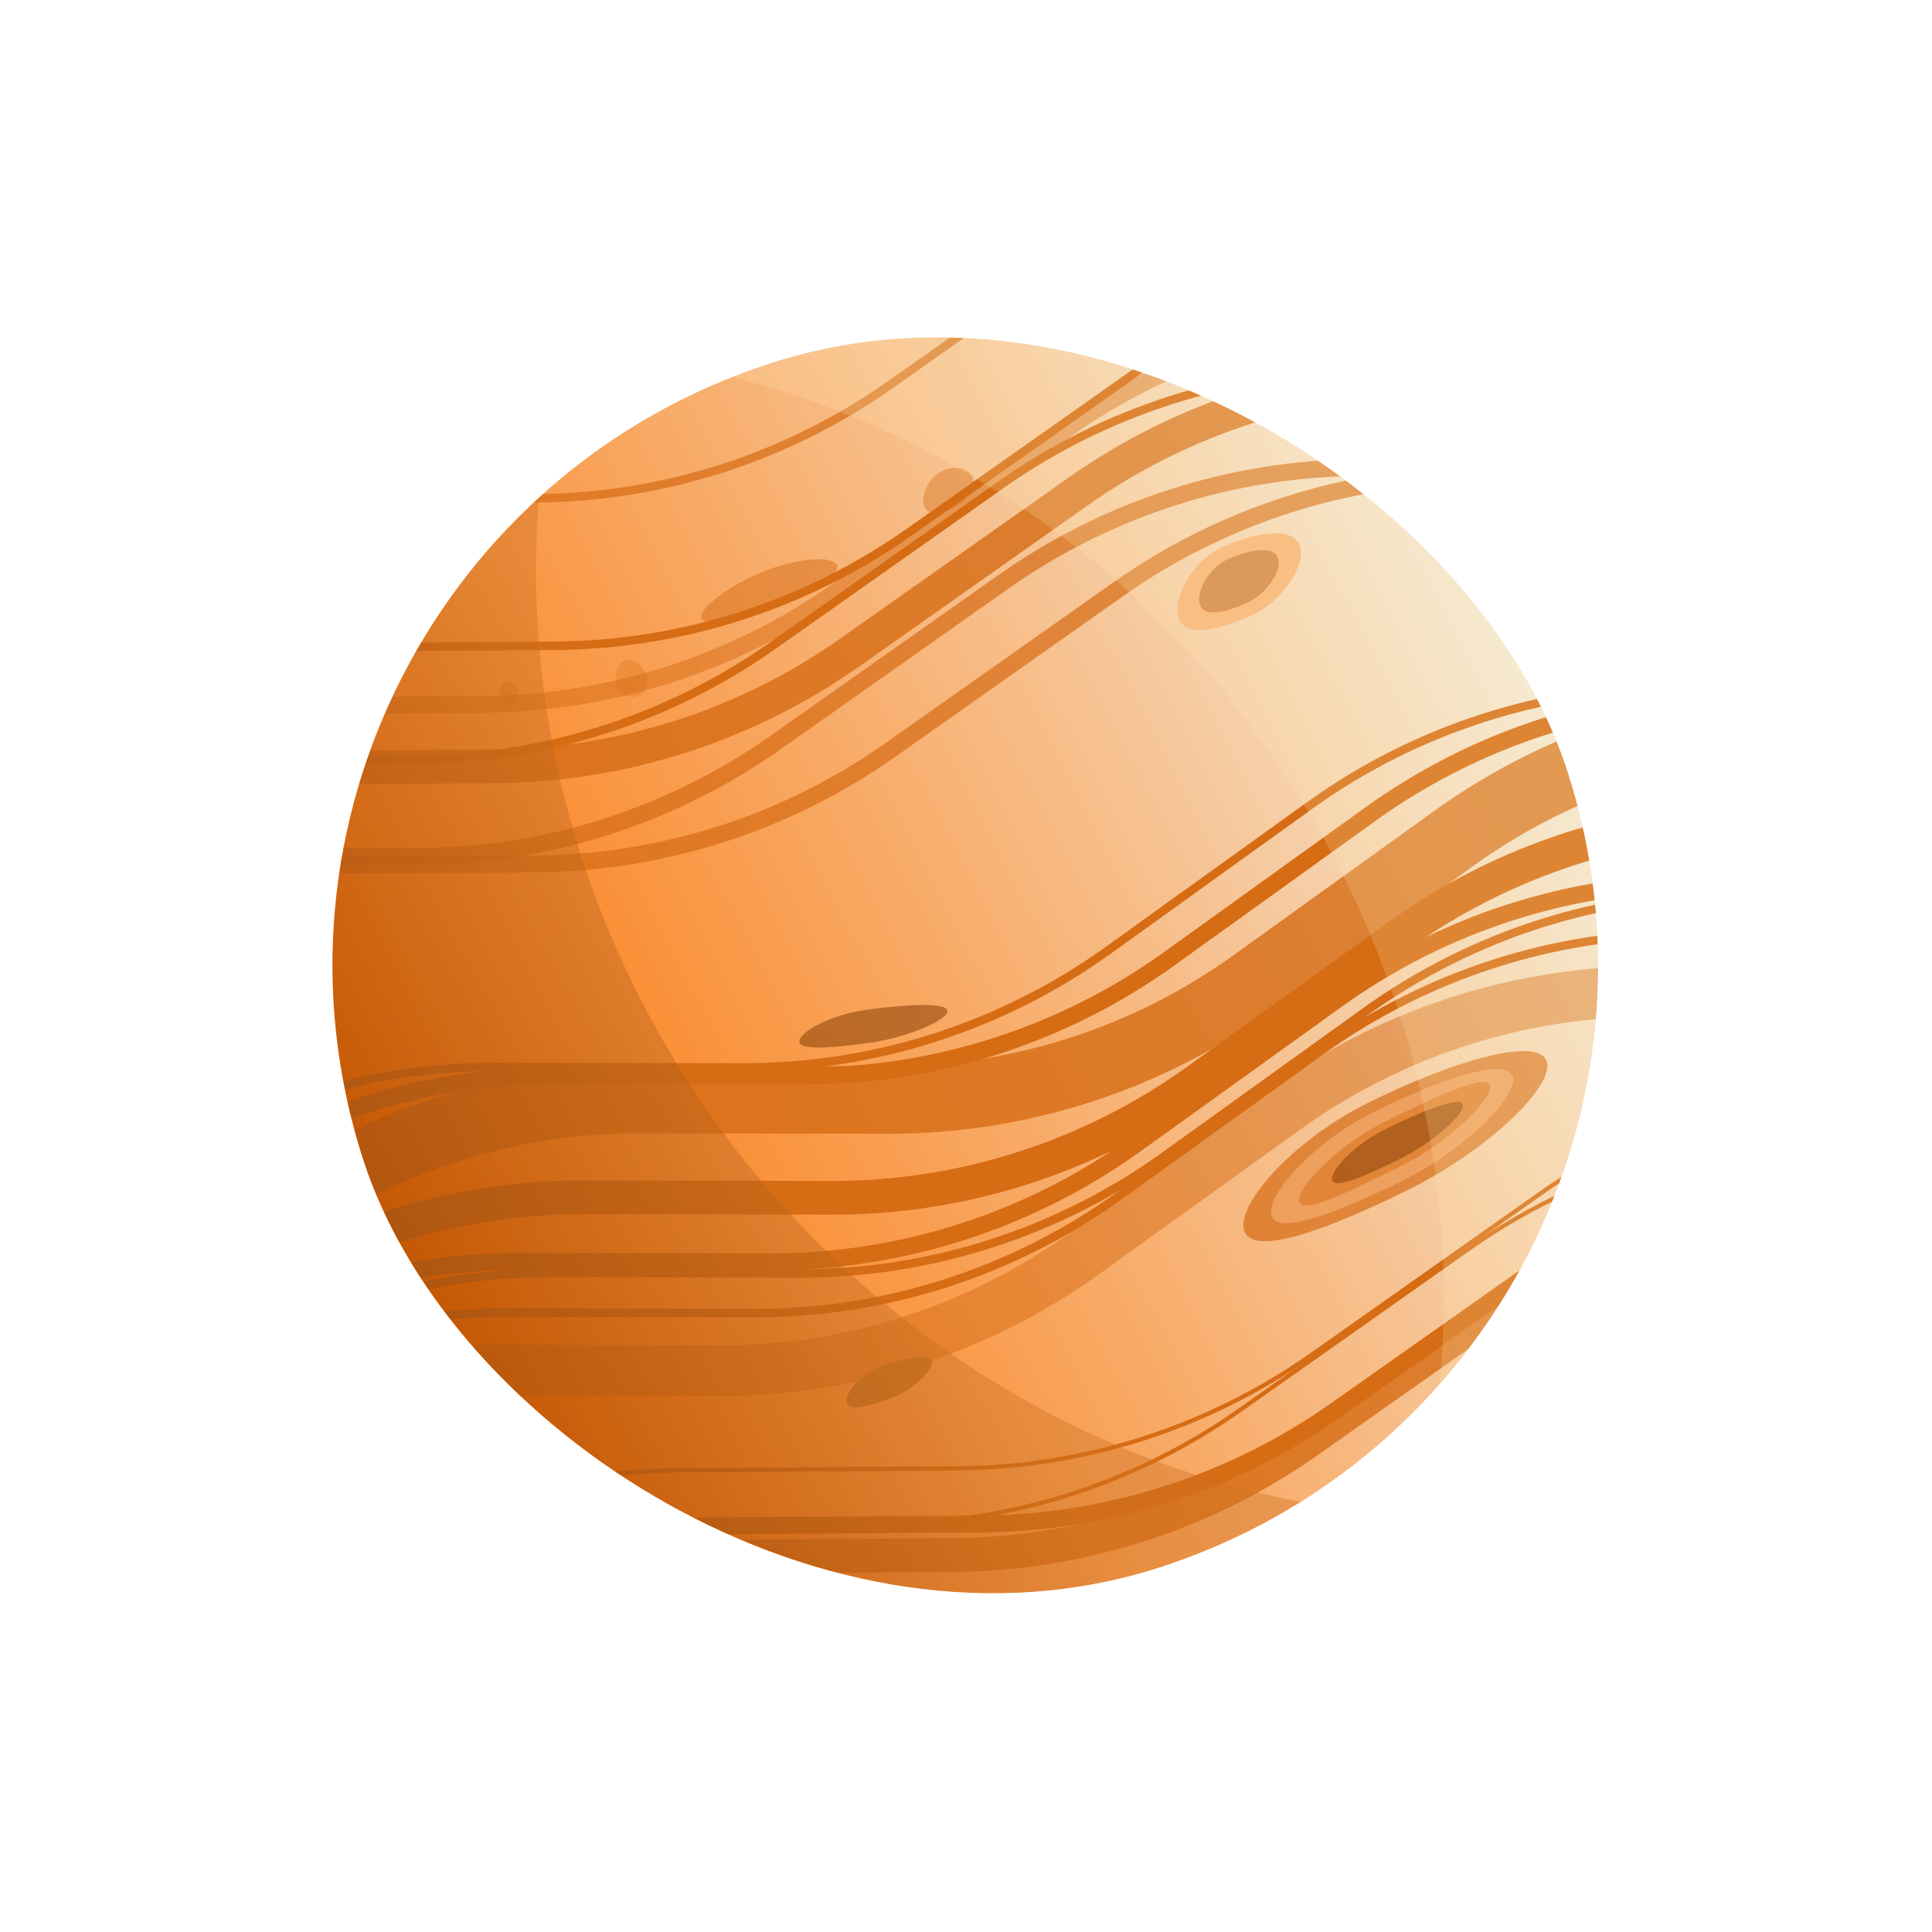 <svg width="775" height="775" viewBox="0 0 775 775" fill="none" xmlns="http://www.w3.org/2000/svg">
<g filter="url(#filter0_d_8_1385)">
<g clip-path="url(#clip0_8_1385)">
<rect x="68" y="223.117" width="507.594" height="507.594" rx="253.797" transform="rotate(-17.794 68 223.117)" fill="url(#paint0_linear_8_1385)"/>
<g filter="url(#filter1_f_8_1385)">
<path opacity="0.8" d="M-983.206 897.235L-836.267 792.423C-793.674 762.041 -742.633 745.763 -690.314 745.875L-592.743 746.084C-540.73 746.195 -489.973 730.107 -447.521 700.055L-362.237 639.681C-320.04 609.809 -269.632 593.731 -217.932 593.652L-116.897 593.498C-64.578 593.419 -13.598 576.954 28.885 546.416L109.949 488.143C152.686 457.422 204.016 440.947 256.649 441.06L355.978 441.273C408.611 441.386 459.941 424.911 502.677 394.19L583.331 336.213C626.068 305.492 677.398 289.018 730.03 289.131L910.32 289.517" stroke="#D66C14" stroke-width="27.072"/>
<path opacity="0.5" d="M-1050.76 1005.79L-903.817 900.979C-861.223 870.597 -810.183 854.319 -757.863 854.431L-660.293 854.64C-608.28 854.751 -557.523 838.664 -515.07 808.611L-429.786 748.237C-387.589 718.366 -337.181 702.287 -285.481 702.208L-184.447 702.055C-132.127 701.975 -81.147 685.51 -38.665 654.972L42.4 596.699C85.136 565.978 136.467 549.504 189.099 549.616L288.429 549.829C341.061 549.942 392.391 533.468 435.128 502.747L515.782 444.769C558.518 414.048 609.848 397.574 662.481 397.687L842.771 398.073" stroke="#D66C14" stroke-width="20.304"/>
<path d="M-1005.74 936.453L-858.801 831.641C-816.208 801.258 -765.167 784.98 -712.848 785.092L-615.277 785.301C-563.264 785.413 -512.507 769.325 -470.055 739.272L-384.771 678.899C-342.574 649.027 -292.166 632.948 -240.466 632.87L-139.431 632.716C-87.112 632.636 -36.132 616.171 6.351 585.633L87.415 527.36C130.152 496.639 181.482 480.165 234.115 480.278L333.444 480.491C386.077 480.603 437.407 464.129 480.143 433.408L560.797 375.431C603.534 344.71 654.864 328.236 707.496 328.348L887.786 328.734" stroke="#D66C14" stroke-width="13.536"/>
<path d="M-1030.29 962.101L-883.35 857.289C-840.757 826.907 -789.716 810.629 -737.397 810.741L-639.826 810.95C-587.813 811.061 -537.056 794.974 -494.604 764.921L-409.32 704.548C-367.123 674.676 -316.715 658.597 -265.015 658.518L-163.98 658.365C-111.661 658.285 -60.681 641.82 -18.198 611.282L62.866 553.009C105.603 522.288 156.933 505.814 209.566 505.927L308.895 506.139C361.528 506.252 412.858 489.778 455.594 459.057L536.248 401.079C578.985 370.358 630.315 353.884 682.947 353.997L863.237 354.383" stroke="#D66C14" stroke-width="6.768"/>
<path d="M-1018.8 966.819L-871.865 862.007C-829.271 831.625 -778.231 815.346 -725.912 815.459L-628.341 815.668C-576.328 815.779 -525.571 799.691 -483.119 769.639L-397.835 709.265C-355.638 679.393 -305.23 663.314 -253.53 663.236L-152.495 663.082C-100.176 663.002 -49.196 646.538 -6.713 615.999L74.351 557.726C117.088 527.005 168.418 510.531 221.051 510.644L320.38 510.857C373.013 510.969 424.343 494.495 467.079 463.774L547.733 405.797C590.47 375.076 641.8 358.602 694.432 358.714L874.723 359.101" stroke="#D66C14" stroke-width="3.384"/>
<path d="M-1036.86 982.704L-889.917 877.892C-847.323 847.51 -796.282 831.232 -743.963 831.344L-646.392 831.553C-594.379 831.664 -543.622 815.577 -501.17 785.524L-415.886 725.15C-373.689 695.279 -323.281 679.2 -271.581 679.121L-170.546 678.967C-118.227 678.888 -67.247 662.423 -24.765 631.885L56.3 573.612C99.037 542.891 150.367 526.417 202.999 526.529L302.329 526.742C354.961 526.855 406.292 510.381 449.028 479.66L529.682 421.682C572.418 390.961 623.748 374.487 676.381 374.6L856.671 374.986" stroke="#D66C14" stroke-width="3.384"/>
<path d="M-1003.18 1058.82L-847.055 949.563C-805.456 920.451 -755.99 904.672 -705.217 904.32L-595.209 903.555C-544.734 903.205 -495.543 887.609 -454.088 858.812L-357.908 792.003C-316.703 763.381 -267.85 747.795 -217.682 747.268L-104.125 746.073C-53.354 745.539 -3.945 729.584 37.55 700.324L129.41 635.549C171.154 606.113 220.902 590.147 271.979 589.792L383.888 589.015C434.966 588.66 484.713 572.694 526.457 543.258L617.917 478.765C659.661 449.329 709.408 433.363 760.486 433.008L950.847 431.686" stroke="#D66C14" stroke-width="1.692"/>
<path d="M-1032.12 1081.12L-875.998 971.859C-834.399 942.748 -784.933 926.969 -734.161 926.616L-624.152 925.852C-573.677 925.502 -524.487 909.905 -483.031 881.109L-386.852 814.3C-345.646 785.677 -296.793 770.092 -246.625 769.564L-133.069 768.37C-82.298 767.836 -32.889 751.881 8.606 722.621L100.467 657.846C142.211 628.41 191.958 612.444 243.036 612.089L354.945 611.311C406.022 610.957 455.77 594.99 497.514 565.555L588.973 501.062C630.717 471.626 680.465 455.66 731.542 455.305L921.903 453.983" stroke="#D66C14" stroke-width="1.692"/>
<path d="M-993.624 1081.13L-837.5 971.874C-795.901 942.763 -746.435 926.984 -695.662 926.631L-585.653 925.867C-535.179 925.516 -485.988 909.92 -444.533 881.124L-348.353 814.315C-307.148 785.692 -258.295 770.107 -208.127 769.579L-94.57 768.385C-43.799 767.851 5.61 751.896 47.105 722.636L138.965 657.861C180.709 628.425 230.457 612.459 281.534 612.104L393.443 611.326C444.521 610.972 494.268 595.005 536.012 565.57L627.472 501.077C669.216 471.641 718.963 455.675 770.041 455.32L960.402 453.998" stroke="#D66C14" stroke-width="6.768"/>
<path opacity="0.8" d="M-1004.73 1093.58L-848.609 984.324C-807.01 955.213 -757.545 939.434 -706.772 939.081L-596.763 938.317C-546.289 937.966 -497.098 922.37 -455.642 893.574L-359.463 826.765C-318.258 798.142 -269.405 782.557 -219.236 782.029L-105.68 780.835C-54.909 780.301 -5.5 764.346 35.995 735.086L127.856 670.311C169.6 640.875 219.347 624.909 270.425 624.554L382.333 623.776C433.411 623.422 483.158 607.455 524.902 578.02L616.362 513.527C658.106 484.091 707.854 468.125 758.931 467.77L949.292 466.448" stroke="#D66C14" stroke-width="13.536"/>
<path d="M-983.312 1113.42L-827.188 1004.16C-785.589 975.047 -736.123 959.269 -685.35 958.916L-575.342 958.152C-524.867 957.801 -475.677 942.205 -434.221 913.408L-338.042 846.599C-296.836 817.977 -247.983 802.391 -197.815 801.864L-84.258 800.669C-33.487 800.135 15.922 784.181 57.416 754.92L149.277 690.145C191.021 660.709 240.769 644.743 291.846 644.388L403.755 643.611C454.832 643.256 504.58 627.29 546.324 597.854L637.784 533.361C679.528 503.926 729.275 487.959 780.353 487.604L970.714 486.282" stroke="#D66C14" stroke-width="3.384"/>
<path d="M-1016.75 887.564L-869.81 782.752C-827.216 752.37 -776.175 736.092 -723.856 736.204L-626.285 736.413C-574.272 736.524 -523.515 720.437 -481.063 690.384L-395.779 630.01C-353.582 600.138 -303.174 584.06 -251.474 583.981L-150.44 583.827C-98.12 583.748 -47.14 567.283 -4.658 536.745L76.407 478.472C119.144 447.751 170.474 431.276 223.106 431.389L322.436 431.602C375.068 431.715 426.398 415.241 469.135 384.52L549.789 326.542C592.525 295.821 643.855 279.347 696.488 279.46L876.778 279.846" stroke="#D66C14" stroke-width="6.768"/>
<path d="M-1041.18 884.135L-894.244 779.323C-851.651 748.941 -800.61 732.663 -748.291 732.775L-650.72 732.984C-598.707 733.095 -547.95 717.008 -505.498 686.955L-420.214 626.581C-378.017 596.71 -327.609 580.631 -275.909 580.552L-174.874 580.399C-122.555 580.319 -71.575 563.854 -29.092 533.316L51.972 475.043C94.709 444.322 146.039 427.848 198.672 427.961L298.001 428.173C350.634 428.286 401.964 411.812 444.7 381.091L525.354 323.113C568.091 292.392 619.421 275.918 672.053 276.031L852.344 276.417" stroke="#D66C14" stroke-width="3.384"/>
<path opacity="0.5" d="M-1193.46 752.364L-1037.33 643.105C-995.732 613.993 -946.266 598.215 -895.493 597.862L-785.484 597.098C-735.01 596.747 -685.819 581.151 -644.364 552.355L-548.184 485.546C-506.979 456.923 -458.126 441.338 -407.958 440.81L-294.401 439.616C-243.63 439.082 -194.221 423.127 -152.726 393.867L-60.865 329.091C-19.121 299.656 30.626 283.689 81.704 283.335L193.612 282.557C244.69 282.202 294.437 266.236 336.181 236.8L427.641 172.308C469.385 142.872 519.133 126.906 570.21 126.551L760.571 125.228" stroke="#D66C14" stroke-width="6.768"/>
<path d="M-1164.66 728.863L-1008.54 619.605C-966.937 590.493 -917.471 574.715 -866.698 574.362L-756.69 573.598C-706.215 573.247 -657.025 557.651 -615.569 528.855L-519.39 462.045C-478.184 433.423 -429.331 417.838 -379.163 417.31L-265.606 416.116C-214.836 415.582 -165.426 399.627 -123.931 370.367L-32.071 305.591C9.673 276.155 59.421 260.189 110.498 259.834L222.407 259.057C273.484 258.702 323.232 242.736 364.976 213.3L456.436 148.807C498.18 119.372 547.927 103.405 599.005 103.051L789.366 101.728" stroke="#D66C14" stroke-width="3.384"/>
<path opacity="0.7" d="M-1172.24 669.708L-1016.12 560.449C-974.519 531.338 -925.053 515.559 -874.28 515.207L-764.272 514.442C-713.797 514.092 -664.607 498.495 -623.151 469.699L-526.971 402.89C-485.766 374.267 -436.913 358.682 -386.745 358.155L-273.188 356.96C-222.417 356.426 -173.008 340.471 -131.513 311.211L-39.653 246.436C2.091 217 51.839 201.034 102.916 200.679L214.825 199.902C265.903 199.547 315.65 183.58 357.394 154.145L448.854 89.652C490.598 60.216 540.345 44.25 591.423 43.895L781.784 42.573" stroke="#D66C14" stroke-width="3.384"/>
<path opacity="0.8" d="M-1188.6 777.2L-1032.47 667.941C-990.874 638.83 -941.408 623.051 -890.636 622.698L-780.627 621.934C-730.152 621.583 -680.962 605.987 -639.506 577.191L-543.327 510.382C-502.121 481.759 -453.268 466.174 -403.1 465.646L-289.544 464.452C-238.773 463.918 -189.364 447.963 -147.869 418.703L-56.008 353.928C-14.264 324.492 35.483 308.526 86.561 308.171L198.47 307.393C249.547 307.039 299.295 291.072 341.039 261.637L432.498 197.144C474.243 167.708 523.99 151.742 575.067 151.387L765.429 150.065" stroke="#D66C14" stroke-width="13.536"/>
<path opacity="0.7" d="M-1172.42 816.357L-1016.3 707.098C-974.697 677.986 -925.231 662.208 -874.458 661.855L-764.449 661.091C-713.975 660.74 -664.784 645.144 -623.329 616.348L-527.149 549.539C-485.944 520.916 -437.091 505.331 -386.923 504.803L-273.366 503.609C-222.595 503.075 -173.186 487.12 -131.691 457.86L-39.831 393.084C1.913 363.649 51.661 347.682 102.738 347.328L214.647 346.55C265.725 346.195 315.472 330.229 357.216 300.793L448.676 236.301C490.42 206.865 540.167 190.899 591.245 190.544L781.606 189.221" stroke="#D66C14" stroke-width="6.768"/>
<path opacity="0.7" d="M-1218.44 813.355L-1062.31 704.097C-1020.71 674.985 -971.246 659.206 -920.474 658.854L-810.465 658.089C-759.99 657.739 -710.8 642.143 -669.344 613.346L-573.165 546.537C-531.959 517.914 -483.106 502.329 -432.938 501.802L-319.382 500.607C-268.611 500.073 -219.202 484.118 -177.707 454.858L-85.846 390.083C-44.102 360.647 5.646 344.681 56.723 344.326L168.632 343.549C219.709 343.194 269.457 327.228 311.201 297.792L402.661 233.299C444.405 203.863 494.152 187.897 545.23 187.542L735.591 186.22" stroke="#D66C14" stroke-width="6.768"/>
<path d="M-1219.53 774.467L-1063.41 665.209C-1021.81 636.097 -972.342 620.318 -921.569 619.966L-811.561 619.201C-761.086 618.851 -711.896 603.255 -670.44 574.458L-574.26 507.649C-533.055 479.026 -484.202 463.441 -434.034 462.914L-320.477 461.719C-269.706 461.185 -220.297 445.23 -178.802 415.97L-86.942 351.195C-45.198 321.759 4.55 305.793 55.627 305.438L167.536 304.661C218.614 304.306 268.361 288.34 310.105 258.904L401.565 194.411C443.309 164.975 493.056 149.009 544.134 148.654L734.495 147.332" stroke="#D66C14" stroke-width="3.384"/>
<path opacity="0.6" d="M14.784 638.226C16.59 641.427 34.331 637.486 47.423 630.593C60.515 623.7 72.105 616.943 70.3 613.743C68.494 610.542 53.976 612.11 40.884 619.002C27.792 625.895 12.978 635.026 14.784 638.226Z" fill="#91470A"/>
<path opacity="0.7" d="M620.218 425.27C624.657 434.907 597.036 461.31 565.16 477.133C533.284 492.957 503.758 503.917 499.319 494.281C494.879 484.644 517.207 458.059 549.083 442.235C580.958 426.412 615.778 415.633 620.218 425.27Z" fill="#D66C14"/>
<path opacity="0.6" d="M606.638 431.407C610.08 438.878 588.068 460.946 563.354 473.214C538.641 485.482 513.666 495.588 510.224 488.117C506.782 480.645 526.176 458.425 550.89 446.157C575.603 433.889 603.196 423.935 606.638 431.407Z" fill="#F8B375"/>
<path d="M521.246 218.612C524.315 226.244 514.578 241.38 501.876 246.922C489.173 252.465 476.012 255.968 472.942 248.336C469.873 240.704 478.058 224.827 490.761 219.284C503.463 213.741 518.176 210.98 521.246 218.612Z" fill="#F8B375"/>
<path opacity="0.6" d="M512.565 223.686C514.542 228.602 508.27 238.351 500.088 241.921C491.906 245.491 483.429 247.748 481.452 242.832C479.474 237.916 484.747 227.689 492.929 224.119C501.111 220.549 510.588 218.77 512.565 223.686Z" fill="#BA6824"/>
<path opacity="0.5" d="M597.633 435.184C599.802 439.891 581.333 458.138 562.642 467.416C543.951 476.694 523.425 487.06 521.257 482.353C519.088 477.645 536.098 459.648 554.789 450.37C573.48 441.092 595.465 430.477 597.633 435.184Z" fill="#D66C14"/>
<path opacity="0.6" d="M586.797 442.945C588.335 446.282 574.753 458.358 561.5 464.937C548.248 471.516 535.985 476.957 534.447 473.62C532.91 470.282 542.679 459.429 555.932 452.851C569.185 446.272 585.259 439.607 586.797 442.945Z" fill="#91470A"/>
<path opacity="0.6" d="M380.056 405.49C380.45 409.144 363.729 416.263 349.07 418.277C334.412 420.29 321.055 421.541 320.661 417.887C320.267 414.233 332.985 407.059 347.643 405.046C362.302 403.033 379.662 401.837 380.056 405.49Z" fill="#91470A"/>
<path d="M373.739 545.903C374.897 549.39 366.218 557.638 357.557 560.795C348.895 563.952 340.857 566.265 339.699 562.777C338.542 559.29 344.704 551.321 353.365 548.165C362.027 545.008 372.582 542.415 373.739 545.903Z" fill="#CE7422"/>
<path opacity="0.5" d="M335.681 226.694C334.285 223.072 321.256 223.465 307.1 228.919C292.943 234.373 279.92 244.331 281.315 247.953C282.711 251.575 298.417 248.583 312.574 243.128C326.731 237.674 337.076 230.317 335.681 226.694Z" fill="#D66C14"/>
<path opacity="0.4" d="M389.478 190.291C387.17 187.17 380.733 186.561 375.96 190.091C371.188 193.622 368.981 200.989 371.289 204.11C373.597 207.231 380.244 205.864 385.016 202.334C389.789 198.803 391.787 193.411 389.478 190.291Z" fill="#D66C14"/>
<path opacity="0.3" d="M259.213 270.758C258.026 267.062 254.161 263.768 251.021 264.776C247.881 265.783 246.033 271.219 247.219 274.915C248.406 278.611 252.534 280.283 255.674 279.275C258.815 278.267 260.399 274.454 259.213 270.758Z" fill="#D66C14"/>
<path opacity="0.3" d="M207.838 276.79C207.113 274.532 204.779 272.509 202.895 273.114C201.011 273.719 199.918 277.029 200.643 279.288C201.368 281.546 203.855 282.58 205.739 281.975C207.623 281.37 208.563 279.049 207.838 276.79Z" fill="#D66C14"/>
</g>
<g filter="url(#filter2_f_8_1385)">
<path d="M252.201 65.68V65.68C120.962 343.839 356.382 654.844 659.722 604.043L756.98 587.755L-95.267 761.919L252.201 65.68Z" fill="url(#paint1_linear_8_1385)" fill-opacity="0.4"/>
</g>
<g opacity="0.2" filter="url(#filter3_f_8_1385)">
<path d="M531.268 704.03V704.03C679.445 434.513 463.696 109.554 157.796 141.512L59.717 151.758L921.098 30.595L531.268 704.03Z" fill="#FFEAB3"/>
</g>
</g>
</g>
<defs>
<filter id="filter0_d_8_1385" x="0.321" y="0.321" width="773.787" height="773.787" filterUnits="userSpaceOnUse" color-interpolation-filters="sRGB">
<feFlood flood-opacity="0" result="BackgroundImageFix"/>
<feColorMatrix in="SourceAlpha" type="matrix" values="0 0 0 0 0 0 0 0 0 0 0 0 0 0 0 0 0 0 127 0" result="hardAlpha"/>
<feOffset/>
<feGaussianBlur stdDeviation="33.84"/>
<feComposite in2="hardAlpha" operator="out"/>
<feColorMatrix type="matrix" values="0 0 0 0 0.404 0 0 0 0 0.156 0 0 0 0 0.069 0 0 0 0.8 0"/>
<feBlend mode="normal" in2="BackgroundImageFix" result="effect1_dropShadow_8_1385"/>
<feBlend mode="normal" in="SourceGraphic" in2="effect1_dropShadow_8_1385" result="shape"/>
</filter>
<filter id="filter1_f_8_1385" x="-1224.73" y="36.651" width="2253.99" height="1082.38" filterUnits="userSpaceOnUse" color-interpolation-filters="sRGB">
<feFlood flood-opacity="0" result="BackgroundImageFix"/>
<feBlend mode="normal" in="SourceGraphic" in2="BackgroundImageFix" result="shape"/>
<feGaussianBlur stdDeviation="2.115" result="effect1_foregroundBlur_8_1385"/>
</filter>
<filter id="filter2_f_8_1385" x="-129.107" y="31.84" width="919.927" height="763.918" filterUnits="userSpaceOnUse" color-interpolation-filters="sRGB">
<feFlood flood-opacity="0" result="BackgroundImageFix"/>
<feBlend mode="normal" in="SourceGraphic" in2="BackgroundImageFix" result="shape"/>
<feGaussianBlur stdDeviation="16.92" result="effect1_foregroundBlur_8_1385"/>
</filter>
<filter id="filter3_f_8_1385" x="17.417" y="-11.704" width="945.981" height="758.034" filterUnits="userSpaceOnUse" color-interpolation-filters="sRGB">
<feFlood flood-opacity="0" result="BackgroundImageFix"/>
<feBlend mode="normal" in="SourceGraphic" in2="BackgroundImageFix" result="shape"/>
<feGaussianBlur stdDeviation="21.15" result="effect1_foregroundBlur_8_1385"/>
</filter>
<linearGradient id="paint0_linear_8_1385" x1="565.019" y1="404.158" x2="68" y2="485.796" gradientUnits="userSpaceOnUse">
<stop stop-color="#F4E8D5"/>
<stop offset="1" stop-color="#FC7100"/>
</linearGradient>
<linearGradient id="paint1_linear_8_1385" x1="128.594" y1="582.168" x2="346.924" y2="454.694" gradientUnits="userSpaceOnUse">
<stop stop-color="#511D04"/>
<stop offset="1" stop-color="#CD7121"/>
</linearGradient>
<clipPath id="clip0_8_1385">
<rect x="68" y="223.117" width="507.594" height="507.594" rx="253.797" transform="rotate(-17.794 68 223.117)" fill="white"/>
</clipPath>
</defs>
</svg>
